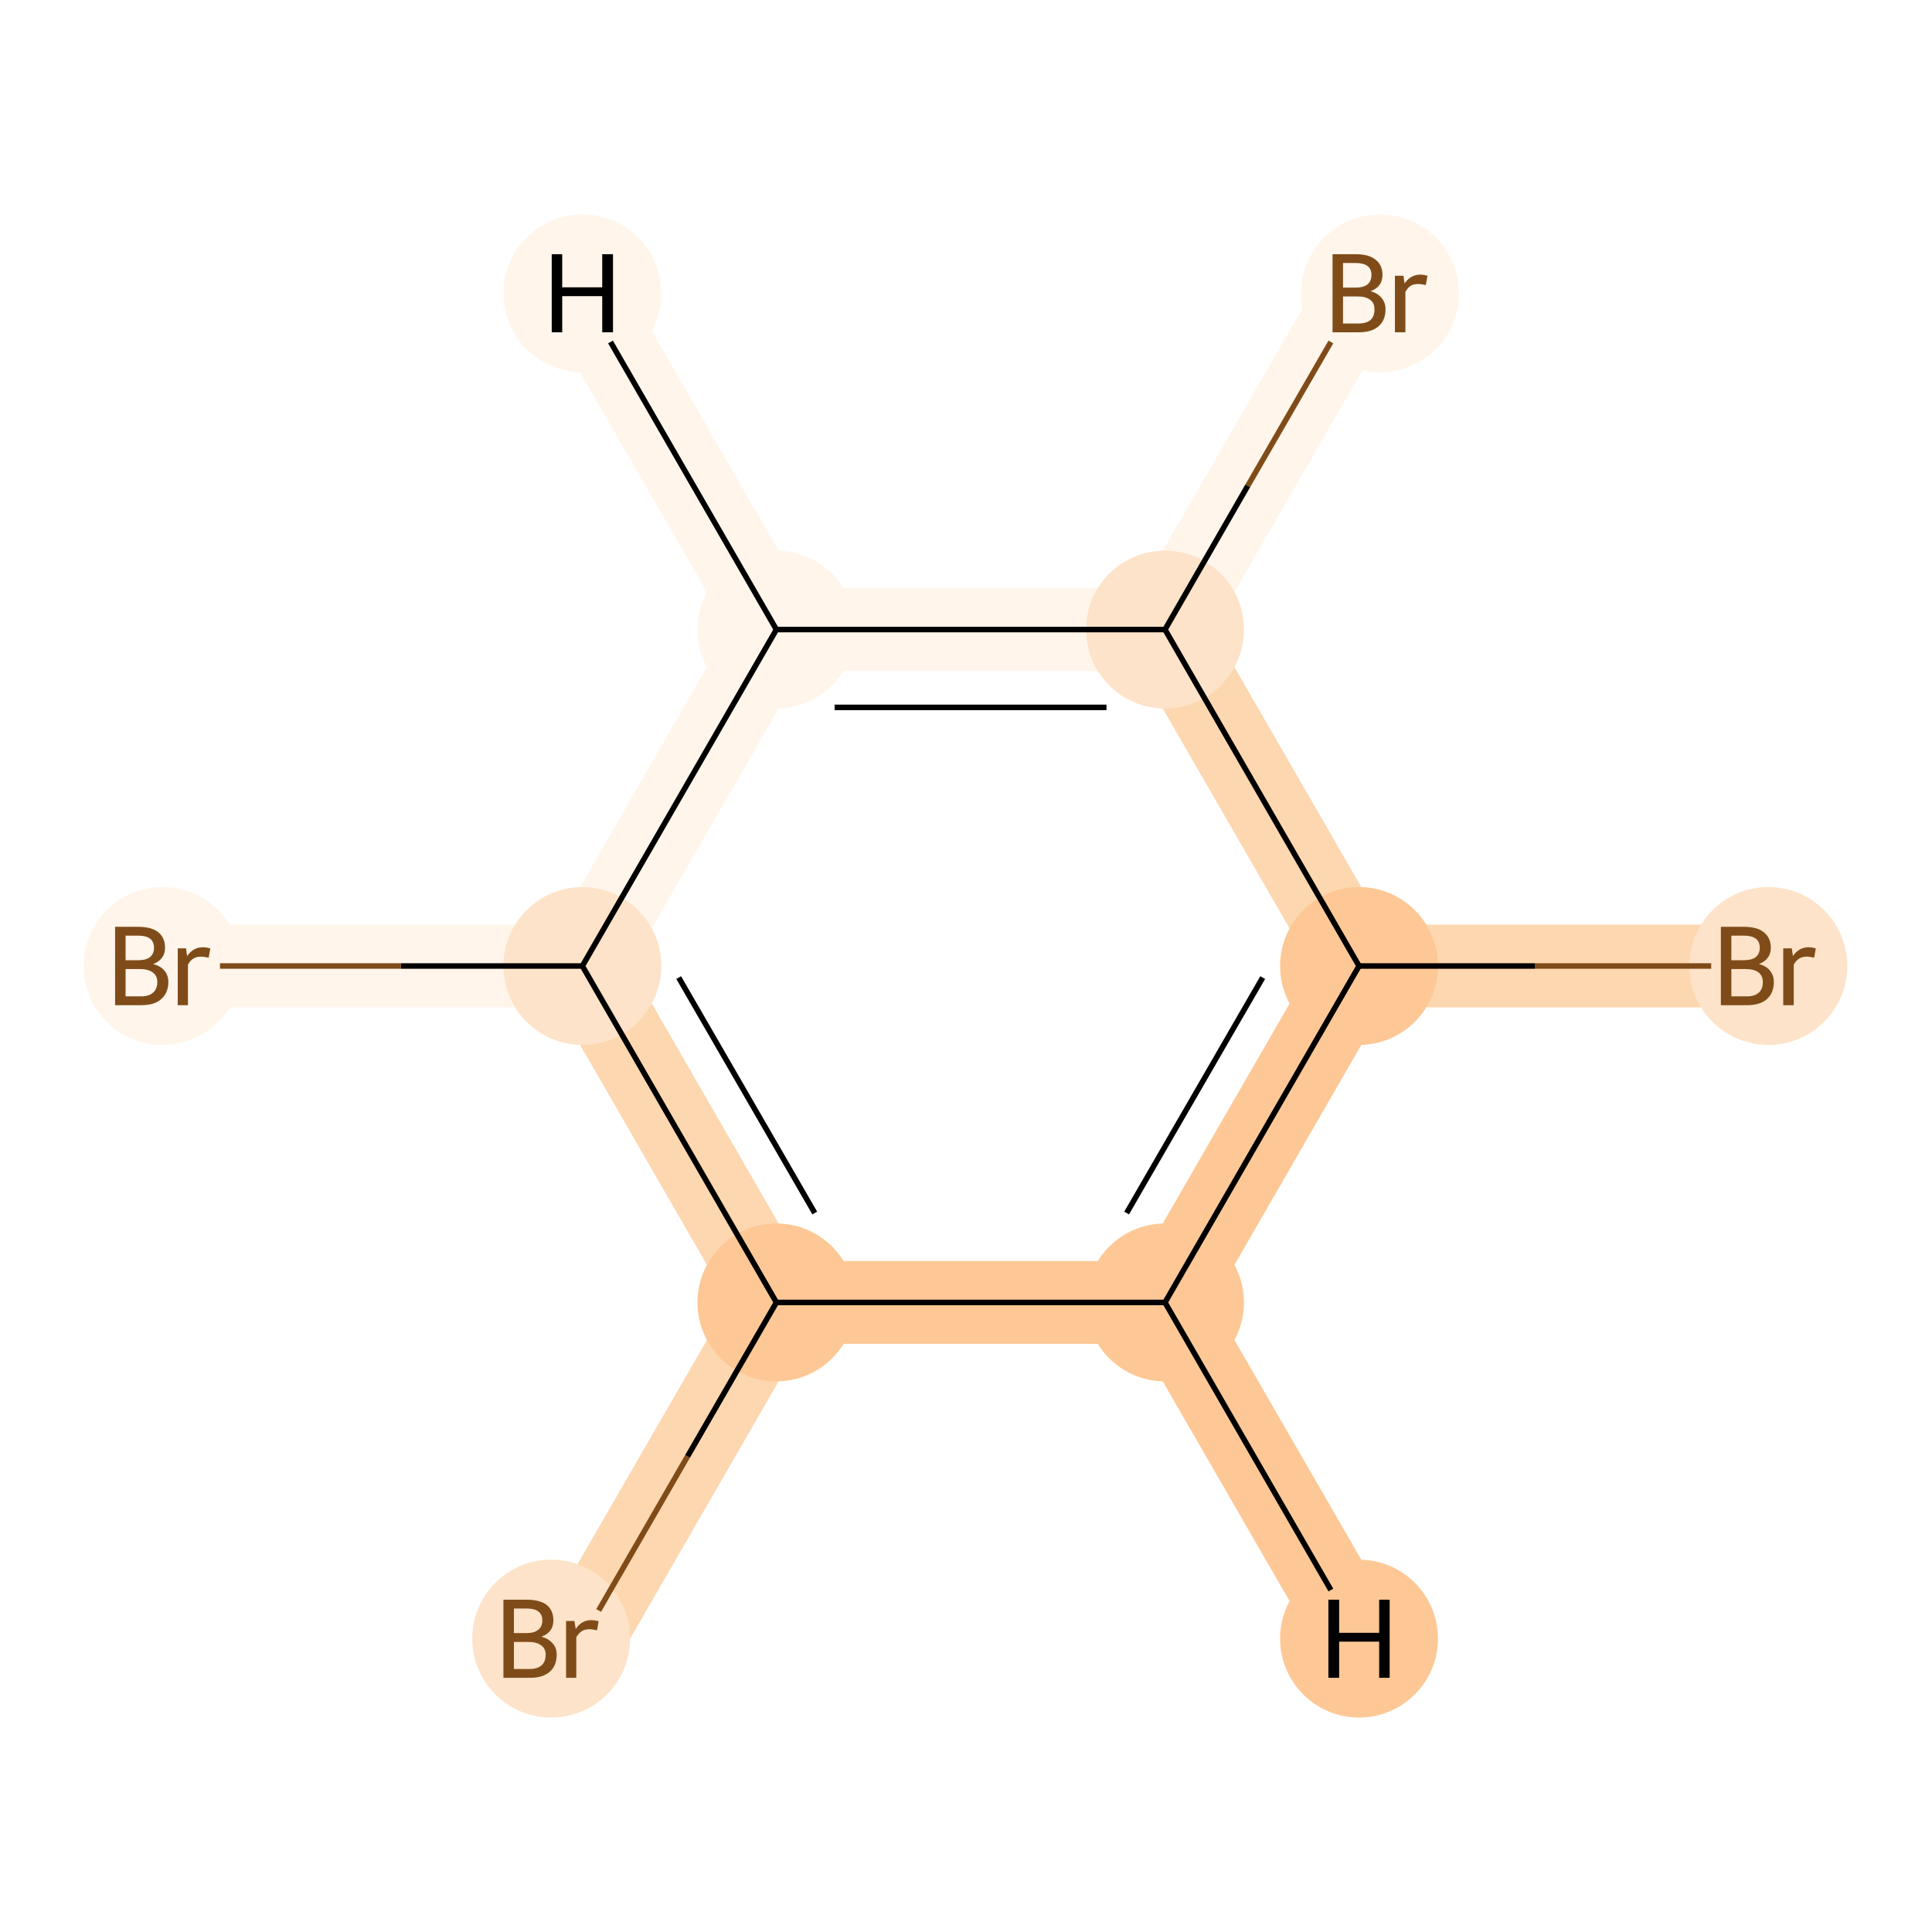 <?xml version='1.0' encoding='iso-8859-1'?>
<svg version='1.1' baseProfile='full'
              xmlns='http://www.w3.org/2000/svg'
                      xmlns:rdkit='http://www.rdkit.org/xml'
                      xmlns:xlink='http://www.w3.org/1999/xlink'
                  xml:space='preserve'
width='700px' height='700px' viewBox='0 0 700 700'>
<!-- END OF HEADER -->
<rect style='opacity:1.0;fill:#FFFFFF;stroke:none' width='700.0' height='700.0' x='0.0' y='0.0'> </rect>
<path d='M 633.1,350.0 L 492.4,350.0' style='fill:none;fill-rule:evenodd;stroke:#FDD7B0;stroke-width:30.0px;stroke-linecap:butt;stroke-linejoin:miter;stroke-opacity:1' />
<path d='M 492.4,350.0 L 422.1,471.9' style='fill:none;fill-rule:evenodd;stroke:#FDC895;stroke-width:30.0px;stroke-linecap:butt;stroke-linejoin:miter;stroke-opacity:1' />
<path d='M 492.4,350.0 L 422.1,228.1' style='fill:none;fill-rule:evenodd;stroke:#FDD7B0;stroke-width:30.0px;stroke-linecap:butt;stroke-linejoin:miter;stroke-opacity:1' />
<path d='M 422.1,471.9 L 281.3,471.9' style='fill:none;fill-rule:evenodd;stroke:#FDC895;stroke-width:30.0px;stroke-linecap:butt;stroke-linejoin:miter;stroke-opacity:1' />
<path d='M 422.1,471.9 L 492.4,593.7' style='fill:none;fill-rule:evenodd;stroke:#FDC895;stroke-width:30.0px;stroke-linecap:butt;stroke-linejoin:miter;stroke-opacity:1' />
<path d='M 281.3,471.9 L 211.0,593.7' style='fill:none;fill-rule:evenodd;stroke:#FDD7B0;stroke-width:30.0px;stroke-linecap:butt;stroke-linejoin:miter;stroke-opacity:1' />
<path d='M 281.3,471.9 L 211.0,350.0' style='fill:none;fill-rule:evenodd;stroke:#FDD7B0;stroke-width:30.0px;stroke-linecap:butt;stroke-linejoin:miter;stroke-opacity:1' />
<path d='M 211.0,350.0 L 281.3,228.1' style='fill:none;fill-rule:evenodd;stroke:#FFF5EB;stroke-width:30.0px;stroke-linecap:butt;stroke-linejoin:miter;stroke-opacity:1' />
<path d='M 211.0,350.0 L 70.3,350.0' style='fill:none;fill-rule:evenodd;stroke:#FFF5EB;stroke-width:30.0px;stroke-linecap:butt;stroke-linejoin:miter;stroke-opacity:1' />
<path d='M 281.3,228.1 L 422.1,228.1' style='fill:none;fill-rule:evenodd;stroke:#FFF5EB;stroke-width:30.0px;stroke-linecap:butt;stroke-linejoin:miter;stroke-opacity:1' />
<path d='M 281.3,228.1 L 211.0,106.3' style='fill:none;fill-rule:evenodd;stroke:#FFF5EB;stroke-width:30.0px;stroke-linecap:butt;stroke-linejoin:miter;stroke-opacity:1' />
<path d='M 422.1,228.1 L 492.4,106.3' style='fill:none;fill-rule:evenodd;stroke:#FFF5EB;stroke-width:30.0px;stroke-linecap:butt;stroke-linejoin:miter;stroke-opacity:1' />
<ellipse cx='640.7' cy='350.0' rx='28.1' ry='28.1'  style='fill:#FDE3C9;fill-rule:evenodd;stroke:#FDE3C9;stroke-width:1.0px;stroke-linecap:butt;stroke-linejoin:miter;stroke-opacity:1' />
<ellipse cx='492.4' cy='350.0' rx='28.1' ry='28.1'  style='fill:#FDC895;fill-rule:evenodd;stroke:#FDC895;stroke-width:1.0px;stroke-linecap:butt;stroke-linejoin:miter;stroke-opacity:1' />
<ellipse cx='422.1' cy='471.9' rx='28.1' ry='28.1'  style='fill:#FDC895;fill-rule:evenodd;stroke:#FDC895;stroke-width:1.0px;stroke-linecap:butt;stroke-linejoin:miter;stroke-opacity:1' />
<ellipse cx='281.3' cy='471.9' rx='28.1' ry='28.1'  style='fill:#FDC895;fill-rule:evenodd;stroke:#FDC895;stroke-width:1.0px;stroke-linecap:butt;stroke-linejoin:miter;stroke-opacity:1' />
<ellipse cx='199.7' cy='593.7' rx='28.1' ry='28.1'  style='fill:#FDE3C9;fill-rule:evenodd;stroke:#FDE3C9;stroke-width:1.0px;stroke-linecap:butt;stroke-linejoin:miter;stroke-opacity:1' />
<ellipse cx='211.0' cy='350.0' rx='28.1' ry='28.1'  style='fill:#FDE3C9;fill-rule:evenodd;stroke:#FDE3C9;stroke-width:1.0px;stroke-linecap:butt;stroke-linejoin:miter;stroke-opacity:1' />
<ellipse cx='281.3' cy='228.1' rx='28.1' ry='28.1'  style='fill:#FFF5EB;fill-rule:evenodd;stroke:#FFF5EB;stroke-width:1.0px;stroke-linecap:butt;stroke-linejoin:miter;stroke-opacity:1' />
<ellipse cx='422.1' cy='228.1' rx='28.1' ry='28.1'  style='fill:#FDE3C9;fill-rule:evenodd;stroke:#FDE3C9;stroke-width:1.0px;stroke-linecap:butt;stroke-linejoin:miter;stroke-opacity:1' />
<ellipse cx='500.0' cy='106.3' rx='28.1' ry='28.1'  style='fill:#FFF5EB;fill-rule:evenodd;stroke:#FFF5EB;stroke-width:1.0px;stroke-linecap:butt;stroke-linejoin:miter;stroke-opacity:1' />
<ellipse cx='58.9' cy='350.0' rx='28.1' ry='28.1'  style='fill:#FFF5EB;fill-rule:evenodd;stroke:#FFF5EB;stroke-width:1.0px;stroke-linecap:butt;stroke-linejoin:miter;stroke-opacity:1' />
<ellipse cx='492.4' cy='593.7' rx='28.1' ry='28.1'  style='fill:#FDC895;fill-rule:evenodd;stroke:#FDC895;stroke-width:1.0px;stroke-linecap:butt;stroke-linejoin:miter;stroke-opacity:1' />
<ellipse cx='211.0' cy='106.3' rx='28.1' ry='28.1'  style='fill:#FFF5EB;fill-rule:evenodd;stroke:#FFF5EB;stroke-width:1.0px;stroke-linecap:butt;stroke-linejoin:miter;stroke-opacity:1' />
<path class='bond-0 atom-0 atom-1' d='M 620.0,350.0 L 556.2,350.0' style='fill:none;fill-rule:evenodd;stroke:#7F4C19;stroke-width:2.0px;stroke-linecap:butt;stroke-linejoin:miter;stroke-opacity:1' />
<path class='bond-0 atom-0 atom-1' d='M 556.2,350.0 L 492.4,350.0' style='fill:none;fill-rule:evenodd;stroke:#000000;stroke-width:2.0px;stroke-linecap:butt;stroke-linejoin:miter;stroke-opacity:1' />
<path class='bond-1 atom-1 atom-2' d='M 492.4,350.0 L 422.1,471.9' style='fill:none;fill-rule:evenodd;stroke:#000000;stroke-width:2.0px;stroke-linecap:butt;stroke-linejoin:miter;stroke-opacity:1' />
<path class='bond-1 atom-1 atom-2' d='M 457.5,354.2 L 408.2,439.5' style='fill:none;fill-rule:evenodd;stroke:#000000;stroke-width:2.0px;stroke-linecap:butt;stroke-linejoin:miter;stroke-opacity:1' />
<path class='bond-9 atom-7 atom-1' d='M 422.1,228.1 L 492.4,350.0' style='fill:none;fill-rule:evenodd;stroke:#000000;stroke-width:2.0px;stroke-linecap:butt;stroke-linejoin:miter;stroke-opacity:1' />
<path class='bond-2 atom-2 atom-3' d='M 422.1,471.9 L 281.3,471.9' style='fill:none;fill-rule:evenodd;stroke:#000000;stroke-width:2.0px;stroke-linecap:butt;stroke-linejoin:miter;stroke-opacity:1' />
<path class='bond-10 atom-2 atom-10' d='M 422.1,471.9 L 482.2,576.1' style='fill:none;fill-rule:evenodd;stroke:#000000;stroke-width:2.0px;stroke-linecap:butt;stroke-linejoin:miter;stroke-opacity:1' />
<path class='bond-3 atom-3 atom-4' d='M 281.3,471.9 L 249.1,527.7' style='fill:none;fill-rule:evenodd;stroke:#000000;stroke-width:2.0px;stroke-linecap:butt;stroke-linejoin:miter;stroke-opacity:1' />
<path class='bond-3 atom-3 atom-4' d='M 249.1,527.7 L 216.9,583.5' style='fill:none;fill-rule:evenodd;stroke:#7F4C19;stroke-width:2.0px;stroke-linecap:butt;stroke-linejoin:miter;stroke-opacity:1' />
<path class='bond-4 atom-3 atom-5' d='M 281.3,471.9 L 211.0,350.0' style='fill:none;fill-rule:evenodd;stroke:#000000;stroke-width:2.0px;stroke-linecap:butt;stroke-linejoin:miter;stroke-opacity:1' />
<path class='bond-4 atom-3 atom-5' d='M 295.2,439.5 L 245.9,354.2' style='fill:none;fill-rule:evenodd;stroke:#000000;stroke-width:2.0px;stroke-linecap:butt;stroke-linejoin:miter;stroke-opacity:1' />
<path class='bond-5 atom-5 atom-6' d='M 211.0,350.0 L 281.3,228.1' style='fill:none;fill-rule:evenodd;stroke:#000000;stroke-width:2.0px;stroke-linecap:butt;stroke-linejoin:miter;stroke-opacity:1' />
<path class='bond-8 atom-5 atom-9' d='M 211.0,350.0 L 145.3,350.0' style='fill:none;fill-rule:evenodd;stroke:#000000;stroke-width:2.0px;stroke-linecap:butt;stroke-linejoin:miter;stroke-opacity:1' />
<path class='bond-8 atom-5 atom-9' d='M 145.3,350.0 L 79.7,350.0' style='fill:none;fill-rule:evenodd;stroke:#7F4C19;stroke-width:2.0px;stroke-linecap:butt;stroke-linejoin:miter;stroke-opacity:1' />
<path class='bond-6 atom-6 atom-7' d='M 281.3,228.1 L 422.1,228.1' style='fill:none;fill-rule:evenodd;stroke:#000000;stroke-width:2.0px;stroke-linecap:butt;stroke-linejoin:miter;stroke-opacity:1' />
<path class='bond-6 atom-6 atom-7' d='M 302.4,256.3 L 400.9,256.3' style='fill:none;fill-rule:evenodd;stroke:#000000;stroke-width:2.0px;stroke-linecap:butt;stroke-linejoin:miter;stroke-opacity:1' />
<path class='bond-11 atom-6 atom-11' d='M 281.3,228.1 L 221.2,123.9' style='fill:none;fill-rule:evenodd;stroke:#000000;stroke-width:2.0px;stroke-linecap:butt;stroke-linejoin:miter;stroke-opacity:1' />
<path class='bond-7 atom-7 atom-8' d='M 422.1,228.1 L 452.1,176.0' style='fill:none;fill-rule:evenodd;stroke:#000000;stroke-width:2.0px;stroke-linecap:butt;stroke-linejoin:miter;stroke-opacity:1' />
<path class='bond-7 atom-7 atom-8' d='M 452.1,176.0 L 482.2,123.9' style='fill:none;fill-rule:evenodd;stroke:#7F4C19;stroke-width:2.0px;stroke-linecap:butt;stroke-linejoin:miter;stroke-opacity:1' />
<path  class='atom-0' d='M 637.3 349.3
Q 640.0 350.0, 641.3 351.7
Q 642.7 353.4, 642.7 355.8
Q 642.7 359.7, 640.2 362.0
Q 637.7 364.2, 633.0 364.2
L 623.5 364.2
L 623.5 335.8
L 631.9 335.8
Q 636.7 335.8, 639.1 337.8
Q 641.6 339.8, 641.6 343.4
Q 641.6 347.6, 637.3 349.3
M 627.3 339.0
L 627.3 347.9
L 631.9 347.9
Q 634.7 347.9, 636.1 346.8
Q 637.6 345.6, 637.6 343.4
Q 637.6 339.0, 631.9 339.0
L 627.3 339.0
M 633.0 361.0
Q 635.8 361.0, 637.3 359.6
Q 638.7 358.3, 638.7 355.8
Q 638.7 353.5, 637.1 352.3
Q 635.5 351.1, 632.4 351.1
L 627.3 351.1
L 627.3 361.0
L 633.0 361.0
' fill='#7F4C19'/>
<path  class='atom-0' d='M 649.2 343.6
L 649.6 346.4
Q 651.8 343.2, 655.3 343.2
Q 656.4 343.2, 657.9 343.6
L 657.3 347.0
Q 655.6 346.6, 654.7 346.6
Q 653.0 346.6, 651.9 347.3
Q 650.8 347.9, 649.9 349.5
L 649.9 364.2
L 646.1 364.2
L 646.1 343.6
L 649.2 343.6
' fill='#7F4C19'/>
<path  class='atom-4' d='M 196.2 593.0
Q 198.9 593.8, 200.3 595.5
Q 201.7 597.1, 201.7 599.5
Q 201.7 603.5, 199.2 605.7
Q 196.7 607.9, 192.0 607.9
L 182.4 607.9
L 182.4 579.6
L 190.8 579.6
Q 195.6 579.6, 198.1 581.5
Q 200.5 583.5, 200.5 587.1
Q 200.5 591.4, 196.2 593.0
M 186.2 582.8
L 186.2 591.7
L 190.8 591.7
Q 193.6 591.7, 195.0 590.5
Q 196.5 589.4, 196.5 587.1
Q 196.5 582.8, 190.8 582.8
L 186.2 582.8
M 192.0 604.7
Q 194.7 604.7, 196.2 603.4
Q 197.7 602.1, 197.7 599.5
Q 197.7 597.2, 196.0 596.1
Q 194.4 594.9, 191.4 594.9
L 186.2 594.9
L 186.2 604.7
L 192.0 604.7
' fill='#7F4C19'/>
<path  class='atom-4' d='M 208.1 587.3
L 208.6 590.2
Q 210.7 587.0, 214.2 587.0
Q 215.4 587.0, 216.9 587.4
L 216.3 590.7
Q 214.6 590.3, 213.6 590.3
Q 211.9 590.3, 210.8 591.0
Q 209.7 591.7, 208.8 593.2
L 208.8 607.9
L 205.1 607.9
L 205.1 587.3
L 208.1 587.3
' fill='#7F4C19'/>
<path  class='atom-8' d='M 496.6 105.5
Q 499.3 106.3, 500.6 108.0
Q 502.0 109.6, 502.0 112.1
Q 502.0 116.0, 499.5 118.2
Q 497.0 120.4, 492.3 120.4
L 482.8 120.4
L 482.8 92.1
L 491.2 92.1
Q 496.0 92.1, 498.4 94.1
Q 500.9 96.0, 500.9 99.6
Q 500.9 103.9, 496.6 105.5
M 486.6 95.3
L 486.6 104.2
L 491.2 104.2
Q 494.0 104.2, 495.4 103.1
Q 496.9 101.9, 496.9 99.6
Q 496.9 95.3, 491.2 95.3
L 486.6 95.3
M 492.3 117.2
Q 495.1 117.2, 496.6 115.9
Q 498.0 114.6, 498.0 112.1
Q 498.0 109.7, 496.4 108.6
Q 494.8 107.4, 491.7 107.4
L 486.6 107.4
L 486.6 117.2
L 492.3 117.2
' fill='#7F4C19'/>
<path  class='atom-8' d='M 508.5 99.9
L 508.9 102.7
Q 511.1 99.5, 514.6 99.5
Q 515.7 99.5, 517.2 99.9
L 516.6 103.3
Q 514.9 102.9, 514.0 102.9
Q 512.3 102.9, 511.2 103.5
Q 510.1 104.2, 509.2 105.7
L 509.2 120.4
L 505.4 120.4
L 505.4 99.9
L 508.5 99.9
' fill='#7F4C19'/>
<path  class='atom-9' d='M 55.5 349.3
Q 58.2 350.0, 59.6 351.7
Q 61.0 353.4, 61.0 355.8
Q 61.0 359.7, 58.4 362.0
Q 56.0 364.2, 51.2 364.2
L 41.7 364.2
L 41.7 335.8
L 50.1 335.8
Q 54.9 335.8, 57.4 337.8
Q 59.8 339.8, 59.8 343.4
Q 59.8 347.6, 55.5 349.3
M 45.5 339.0
L 45.5 347.9
L 50.1 347.9
Q 52.9 347.9, 54.3 346.8
Q 55.8 345.6, 55.8 343.4
Q 55.8 339.0, 50.1 339.0
L 45.5 339.0
M 51.2 361.0
Q 54.0 361.0, 55.5 359.6
Q 57.0 358.3, 57.0 355.8
Q 57.0 353.5, 55.3 352.3
Q 53.7 351.1, 50.6 351.1
L 45.5 351.1
L 45.5 361.0
L 51.2 361.0
' fill='#7F4C19'/>
<path  class='atom-9' d='M 67.4 343.6
L 67.8 346.4
Q 70.0 343.2, 73.5 343.2
Q 74.6 343.2, 76.2 343.6
L 75.6 347.0
Q 73.8 346.6, 72.9 346.6
Q 71.2 346.6, 70.1 347.3
Q 69.0 347.9, 68.1 349.5
L 68.1 364.2
L 64.4 364.2
L 64.4 343.6
L 67.4 343.6
' fill='#7F4C19'/>
<path  class='atom-10' d='M 481.3 579.6
L 485.2 579.6
L 485.2 591.6
L 499.7 591.6
L 499.7 579.6
L 503.5 579.6
L 503.5 607.9
L 499.7 607.9
L 499.7 594.8
L 485.2 594.8
L 485.2 607.9
L 481.3 607.9
L 481.3 579.6
' fill='#000000'/>
<path  class='atom-11' d='M 199.9 92.1
L 203.7 92.1
L 203.7 104.1
L 218.2 104.1
L 218.2 92.1
L 222.1 92.1
L 222.1 120.4
L 218.2 120.4
L 218.2 107.3
L 203.7 107.3
L 203.7 120.4
L 199.9 120.4
L 199.9 92.1
' fill='#000000'/>
</svg>

